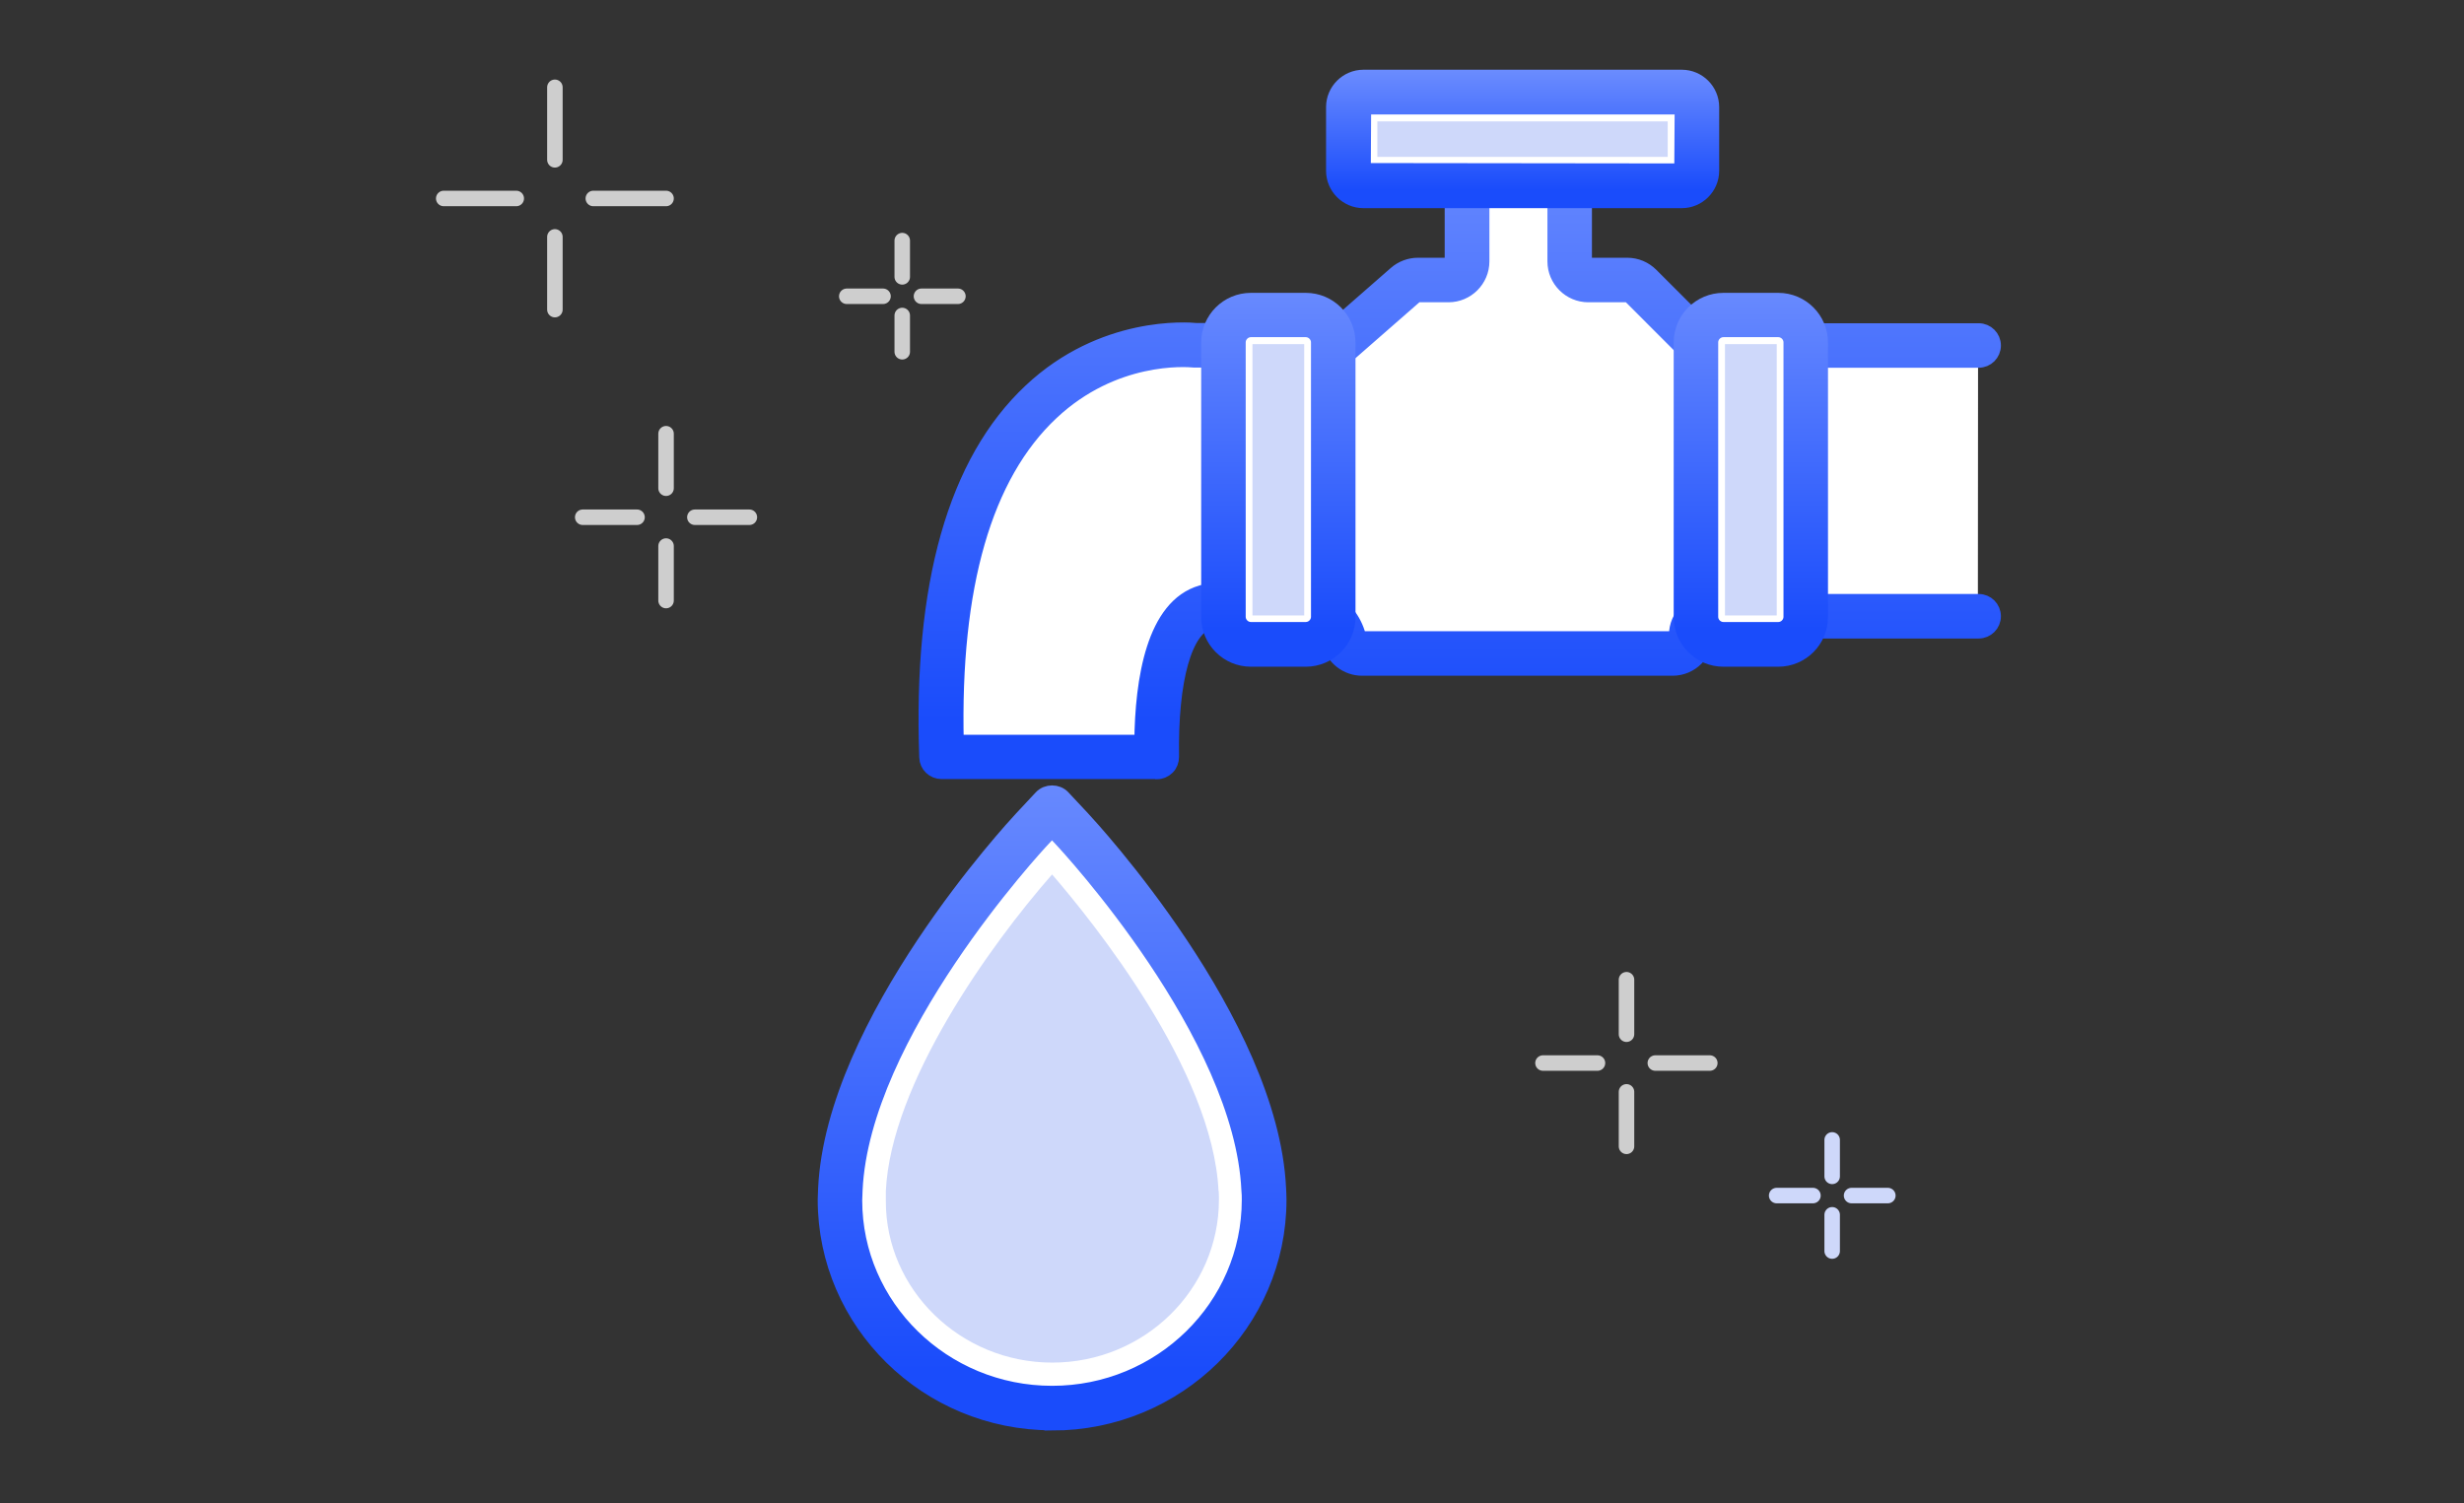 <svg width="159" height="97" viewBox="0 0 159 97" fill="none" xmlns="http://www.w3.org/2000/svg">
<rect x="0" y="0" width="159" height="97" fill="#333333" stroke="none"/>
<g clip-path="url(#clip0_54_3337)">
<path d="M35.807 15.286V19.98" stroke="#CECECE" stroke-linecap="round" stroke-linejoin="round"/>
<path d="M35.807 5.633V10.314" stroke="#CECECE" stroke-linecap="round" stroke-linejoin="round"/>
<path d="M38.286 12.807H42.98" stroke="#CECECE" stroke-linecap="round" stroke-linejoin="round"/>
<path d="M28.633 12.807H33.314" stroke="#CECECE" stroke-linecap="round" stroke-linejoin="round"/>
<path d="M42.98 35.237V38.754" stroke="#CECECE" stroke-linecap="round" stroke-linejoin="round"/>
<path d="M42.98 27.988V31.505" stroke="#CECECE" stroke-linecap="round" stroke-linejoin="round"/>
<path d="M44.839 33.378H48.356" stroke="#CECECE" stroke-linecap="round" stroke-linejoin="round"/>
<path d="M37.602 33.378H41.107" stroke="#CECECE" stroke-linecap="round" stroke-linejoin="round"/>
<path d="M58.221 20.359V22.7" stroke="#CECECE" stroke-linecap="round" stroke-linejoin="round"/>
<path d="M58.221 15.526V17.867" stroke="#CECECE" stroke-linecap="round" stroke-linejoin="round"/>
<path d="M59.461 19.119H61.814" stroke="#CECECE" stroke-linecap="round" stroke-linejoin="round"/>
<path d="M54.641 19.119H56.981" stroke="#CECECE" stroke-linecap="round" stroke-linejoin="round"/>
<path d="M104.957 70.458V73.975" stroke="#CECECE" stroke-linecap="round" stroke-linejoin="round"/>
<path d="M104.957 63.222V66.739" stroke="#CECECE" stroke-linecap="round" stroke-linejoin="round"/>
<path d="M106.816 68.599H110.333" stroke="#CECECE" stroke-linecap="round" stroke-linejoin="round"/>
<path d="M99.567 68.599H103.084" stroke="#CECECE" stroke-linecap="round" stroke-linejoin="round"/>
<path d="M118.228 78.392V80.732" stroke="#CED8FA" stroke-linecap="round" stroke-linejoin="round"/>
<path d="M118.228 73.559V75.912" stroke="#CED8FA" stroke-linecap="round" stroke-linejoin="round"/>
<path d="M119.48 77.151H121.821" stroke="#CED8FA" stroke-linecap="round" stroke-linejoin="round"/>
<path d="M114.647 77.151H116.988" stroke="#CED8FA" stroke-linecap="round" stroke-linejoin="round"/>
<path d="M127.643 22.27H110.197C109.881 22.27 109.577 22.143 109.349 21.916L105.832 18.398C105.604 18.171 105.301 18.044 104.984 18.044H102.467C101.796 18.044 101.265 17.5 101.265 16.842V10.82H95.838C95.167 10.82 94.636 11.364 94.636 12.022V16.842C94.636 17.513 94.092 18.044 93.434 18.044H91.473C91.182 18.044 90.903 18.145 90.676 18.348L86.539 21.966C86.324 22.156 86.033 22.27 85.742 22.27H77.227C77.227 22.27 77.151 22.27 77.101 22.27C76 22.156 59.718 21.005 60.73 48.838H74.596C74.545 45.359 74.937 39.956 77.759 39.147C81.592 38.046 85.931 38.451 86.678 41.26C86.817 41.791 87.298 42.158 87.842 42.158H107.882C108.552 42.158 109.084 41.614 109.084 40.956C109.084 40.298 109.628 39.754 110.285 39.754H127.631" fill="white"/>
<path d="M74.608 49.774H60.755C60.249 49.774 59.831 49.369 59.819 48.876C59.414 37.755 61.666 29.797 66.524 25.243C71.167 20.878 76.62 21.283 77.214 21.346H85.767C85.83 21.346 85.893 21.321 85.944 21.283L90.081 17.665C90.473 17.323 90.979 17.133 91.498 17.133H93.459C93.611 17.133 93.725 17.019 93.725 16.867V12.047C93.725 10.871 94.686 9.909 95.863 9.909H101.29C101.809 9.909 102.226 10.327 102.226 10.845V16.867C102.226 17.019 102.34 17.133 102.492 17.133H105.01C105.579 17.133 106.123 17.361 106.528 17.766L110.045 21.283C110.045 21.283 110.159 21.359 110.235 21.359H127.681C128.2 21.359 128.617 21.776 128.617 22.295C128.617 22.814 128.2 23.231 127.681 23.231H110.235C109.665 23.231 109.121 23.003 108.716 22.599L105.199 19.081C105.199 19.081 105.086 19.006 105.01 19.006H102.492C101.315 19.006 100.354 18.044 100.354 16.867V11.782H95.875C95.724 11.782 95.61 11.896 95.61 12.047V16.867C95.61 18.044 94.648 19.006 93.472 19.006H91.51C91.447 19.006 91.384 19.031 91.333 19.069L87.196 22.687C86.804 23.029 86.298 23.218 85.779 23.218H77.265C77.265 23.218 77.075 23.218 77.05 23.218C76.519 23.168 71.863 22.826 67.827 26.622C63.513 30.67 61.451 37.831 61.691 47.914H73.697C73.735 43.802 74.494 39.134 77.543 38.261C80.656 37.375 83.768 37.477 85.653 38.552C86.678 39.134 87.361 39.994 87.639 41.032C87.677 41.145 87.778 41.234 87.892 41.234H107.932C108.084 41.234 108.198 41.12 108.198 40.968C108.198 39.792 109.159 38.83 110.336 38.83H127.681C128.2 38.83 128.617 39.248 128.617 39.767C128.617 40.285 128.2 40.703 127.681 40.703H110.336C110.184 40.703 110.07 40.817 110.07 40.968C110.07 42.145 109.109 43.106 107.932 43.106H87.892C86.931 43.106 86.07 42.449 85.83 41.512C85.678 40.956 85.324 40.513 84.729 40.184C83.287 39.362 80.668 39.324 78.062 40.07C76.43 40.538 75.507 43.815 75.582 48.838C75.582 49.091 75.494 49.331 75.317 49.508C75.14 49.685 74.899 49.786 74.646 49.786L74.608 49.774Z" fill="url(#paint0_linear_54_3337)" stroke="url(#paint1_linear_54_3337)"/>
<path d="M84.262 20.321H80.719C79.741 20.321 78.948 21.114 78.948 22.093V39.817C78.948 40.795 79.741 41.588 80.719 41.588H84.262C85.24 41.588 86.033 40.795 86.033 39.817V22.093C86.033 21.114 85.24 20.321 84.262 20.321Z" fill="white"/>
<path d="M84.16 22.206H80.82V39.716H84.16V22.206Z" fill="#CED8FA"/>
<path d="M84.261 42.524H80.719C79.226 42.524 78.012 41.31 78.012 39.817V22.105C78.012 20.612 79.226 19.398 80.719 19.398H84.261C85.754 19.398 86.969 20.612 86.969 22.105V39.817C86.969 41.31 85.754 42.524 84.261 42.524ZM80.719 21.257C80.264 21.257 79.884 21.637 79.884 22.092V39.804C79.884 40.26 80.264 40.639 80.719 40.639H84.261C84.717 40.639 85.097 40.26 85.097 39.804V22.092C85.097 21.637 84.717 21.257 84.261 21.257H80.719Z" fill="url(#paint2_linear_54_3337)" stroke="url(#paint3_linear_54_3337)"/>
<path d="M114.752 20.321H111.21C110.231 20.321 109.438 21.114 109.438 22.093V39.817C109.438 40.795 110.231 41.588 111.21 41.588H114.752C115.73 41.588 116.523 40.795 116.523 39.817V22.093C116.523 21.114 115.73 20.321 114.752 20.321Z" fill="white"/>
<path d="M114.651 22.206H111.311V39.716H114.651V22.206Z" fill="#CED8FA"/>
<path d="M114.752 42.524H111.209C109.716 42.524 108.502 41.31 108.502 39.817V22.105C108.502 20.612 109.716 19.398 111.209 19.398H114.752C116.245 19.398 117.459 20.612 117.459 22.105V39.817C117.459 41.31 116.245 42.524 114.752 42.524ZM111.209 21.257C110.754 21.257 110.374 21.637 110.374 22.092V39.804C110.374 40.26 110.754 40.639 111.209 40.639H114.752C115.207 40.639 115.587 40.26 115.587 39.804V22.092C115.587 21.637 115.207 21.257 114.752 21.257H111.209Z" fill="url(#paint4_linear_54_3337)" stroke="url(#paint5_linear_54_3337)"/>
<path d="M108.527 5.949H87.968C87.437 5.949 87.007 6.38 87.007 6.911V11.035C87.007 11.566 87.437 11.997 87.968 11.997H108.527C109.058 11.997 109.488 11.566 109.488 11.035V6.911C109.488 6.38 109.058 5.949 108.527 5.949Z" fill="white"/>
<path d="M107.616 7.834H88.879V10.124H107.616V7.834Z" fill="#CED8FA"/>
<path d="M108.527 12.932H87.981C86.931 12.932 86.07 12.072 86.07 11.022V6.91C86.07 5.86 86.931 5 87.981 5H108.527C109.577 5 110.437 5.86 110.437 6.91V11.022C110.437 12.072 109.577 12.932 108.527 12.932ZM87.981 6.885L87.955 11.022L108.539 11.047L108.565 6.91L108.539 6.885H87.993H87.981Z" fill="url(#paint6_linear_54_3337)" stroke="url(#paint7_linear_54_3337)"/>
<path d="M81.555 76.72C81.061 66.308 69.65 53.986 69.169 53.467L67.891 52.101L66.613 53.467C66.132 53.986 54.708 66.308 54.227 76.72L54.202 77.403C54.202 84.817 60.338 90.839 67.891 90.839C75.444 90.839 81.567 84.805 81.567 77.403C81.567 77.176 81.567 76.948 81.542 76.708L81.555 76.72Z" fill="white" stroke="url(#paint8_linear_54_3337)"/>
<path d="M67.891 91.801C59.832 91.801 53.266 85.349 53.266 77.416L53.291 76.708C53.797 65.954 65.436 53.366 65.93 52.835L67.207 51.468C67.562 51.089 68.22 51.089 68.574 51.468L69.852 52.835C70.345 53.366 81.984 65.942 82.49 76.683C82.503 76.936 82.516 77.189 82.516 77.429C82.516 85.361 75.962 91.814 67.891 91.814V91.801ZM67.891 53.492L67.296 54.125C66.815 54.631 55.631 66.726 55.163 76.784L55.138 77.454C55.138 84.324 60.856 89.928 67.891 89.928C74.925 89.928 80.631 84.324 80.631 77.429C80.631 77.227 80.631 77.011 80.605 76.784C80.137 66.713 68.953 54.631 68.473 54.125L67.878 53.492H67.891Z" fill="url(#paint9_linear_54_3337)" stroke="url(#paint10_linear_54_3337)"/>
<path d="M78.632 76.86C78.265 69.054 70.509 59.464 67.891 56.428C63.893 60.982 57.491 69.914 57.162 76.86V77.505C57.15 83.211 61.97 87.93 67.903 87.93C73.837 87.93 78.657 83.211 78.657 77.416C78.657 77.239 78.657 77.075 78.644 76.885V76.86H78.632Z" fill="#CED8FA"/>
</g>
<defs>
<linearGradient id="paint0_linear_54_3337" x1="94.195" y1="-32.991" x2="94.195" y2="46.463" gradientUnits="userSpaceOnUse">
<stop offset="0.417" stop-color="#7A98FF"/>
<stop offset="1" stop-color="#1A4CFB"/>
</linearGradient>
<linearGradient id="paint1_linear_54_3337" x1="94.195" y1="-32.991" x2="94.195" y2="46.463" gradientUnits="userSpaceOnUse">
<stop offset="0.417" stop-color="#7A98FF"/>
<stop offset="1" stop-color="#1A4CFB"/>
</linearGradient>
<linearGradient id="paint2_linear_54_3337" x1="82.49" y1="-5.483" x2="82.49" y2="40.597" gradientUnits="userSpaceOnUse">
<stop offset="0.417" stop-color="#7A98FF"/>
<stop offset="1" stop-color="#1A4CFB"/>
</linearGradient>
<linearGradient id="paint3_linear_54_3337" x1="82.49" y1="-5.483" x2="82.49" y2="40.597" gradientUnits="userSpaceOnUse">
<stop offset="0.417" stop-color="#7A98FF"/>
<stop offset="1" stop-color="#1A4CFB"/>
</linearGradient>
<linearGradient id="paint4_linear_54_3337" x1="112.981" y1="-5.483" x2="112.981" y2="40.597" gradientUnits="userSpaceOnUse">
<stop offset="0.417" stop-color="#7A98FF"/>
<stop offset="1" stop-color="#1A4CFB"/>
</linearGradient>
<linearGradient id="paint5_linear_54_3337" x1="112.981" y1="-5.483" x2="112.981" y2="40.597" gradientUnits="userSpaceOnUse">
<stop offset="0.417" stop-color="#7A98FF"/>
<stop offset="1" stop-color="#1A4CFB"/>
</linearGradient>
<linearGradient id="paint6_linear_54_3337" x1="98.254" y1="-3.534" x2="98.254" y2="12.271" gradientUnits="userSpaceOnUse">
<stop offset="0.417" stop-color="#7A98FF"/>
<stop offset="1" stop-color="#1A4CFB"/>
</linearGradient>
<linearGradient id="paint7_linear_54_3337" x1="98.254" y1="-3.534" x2="98.254" y2="12.271" gradientUnits="userSpaceOnUse">
<stop offset="0.417" stop-color="#7A98FF"/>
<stop offset="1" stop-color="#1A4CFB"/>
</linearGradient>
<linearGradient id="paint8_linear_54_3337" x1="67.885" y1="10.425" x2="67.885" y2="87.611" gradientUnits="userSpaceOnUse">
<stop offset="0.417" stop-color="#7A98FF"/>
<stop offset="1" stop-color="#1A4CFB"/>
</linearGradient>
<linearGradient id="paint9_linear_54_3337" x1="67.891" y1="7.473" x2="67.891" y2="88.428" gradientUnits="userSpaceOnUse">
<stop offset="0.417" stop-color="#7A98FF"/>
<stop offset="1" stop-color="#1A4CFB"/>
</linearGradient>
<linearGradient id="paint10_linear_54_3337" x1="67.891" y1="7.473" x2="67.891" y2="88.428" gradientUnits="userSpaceOnUse">
<stop offset="0.417" stop-color="#7A98FF"/>
<stop offset="1" stop-color="#1A4CFB"/>
</linearGradient>
<clipPath id="clip0_54_3337">
<rect width="102" height="89" fill="white" transform="translate(28 4)"/>
</clipPath>
</defs>
</svg>
